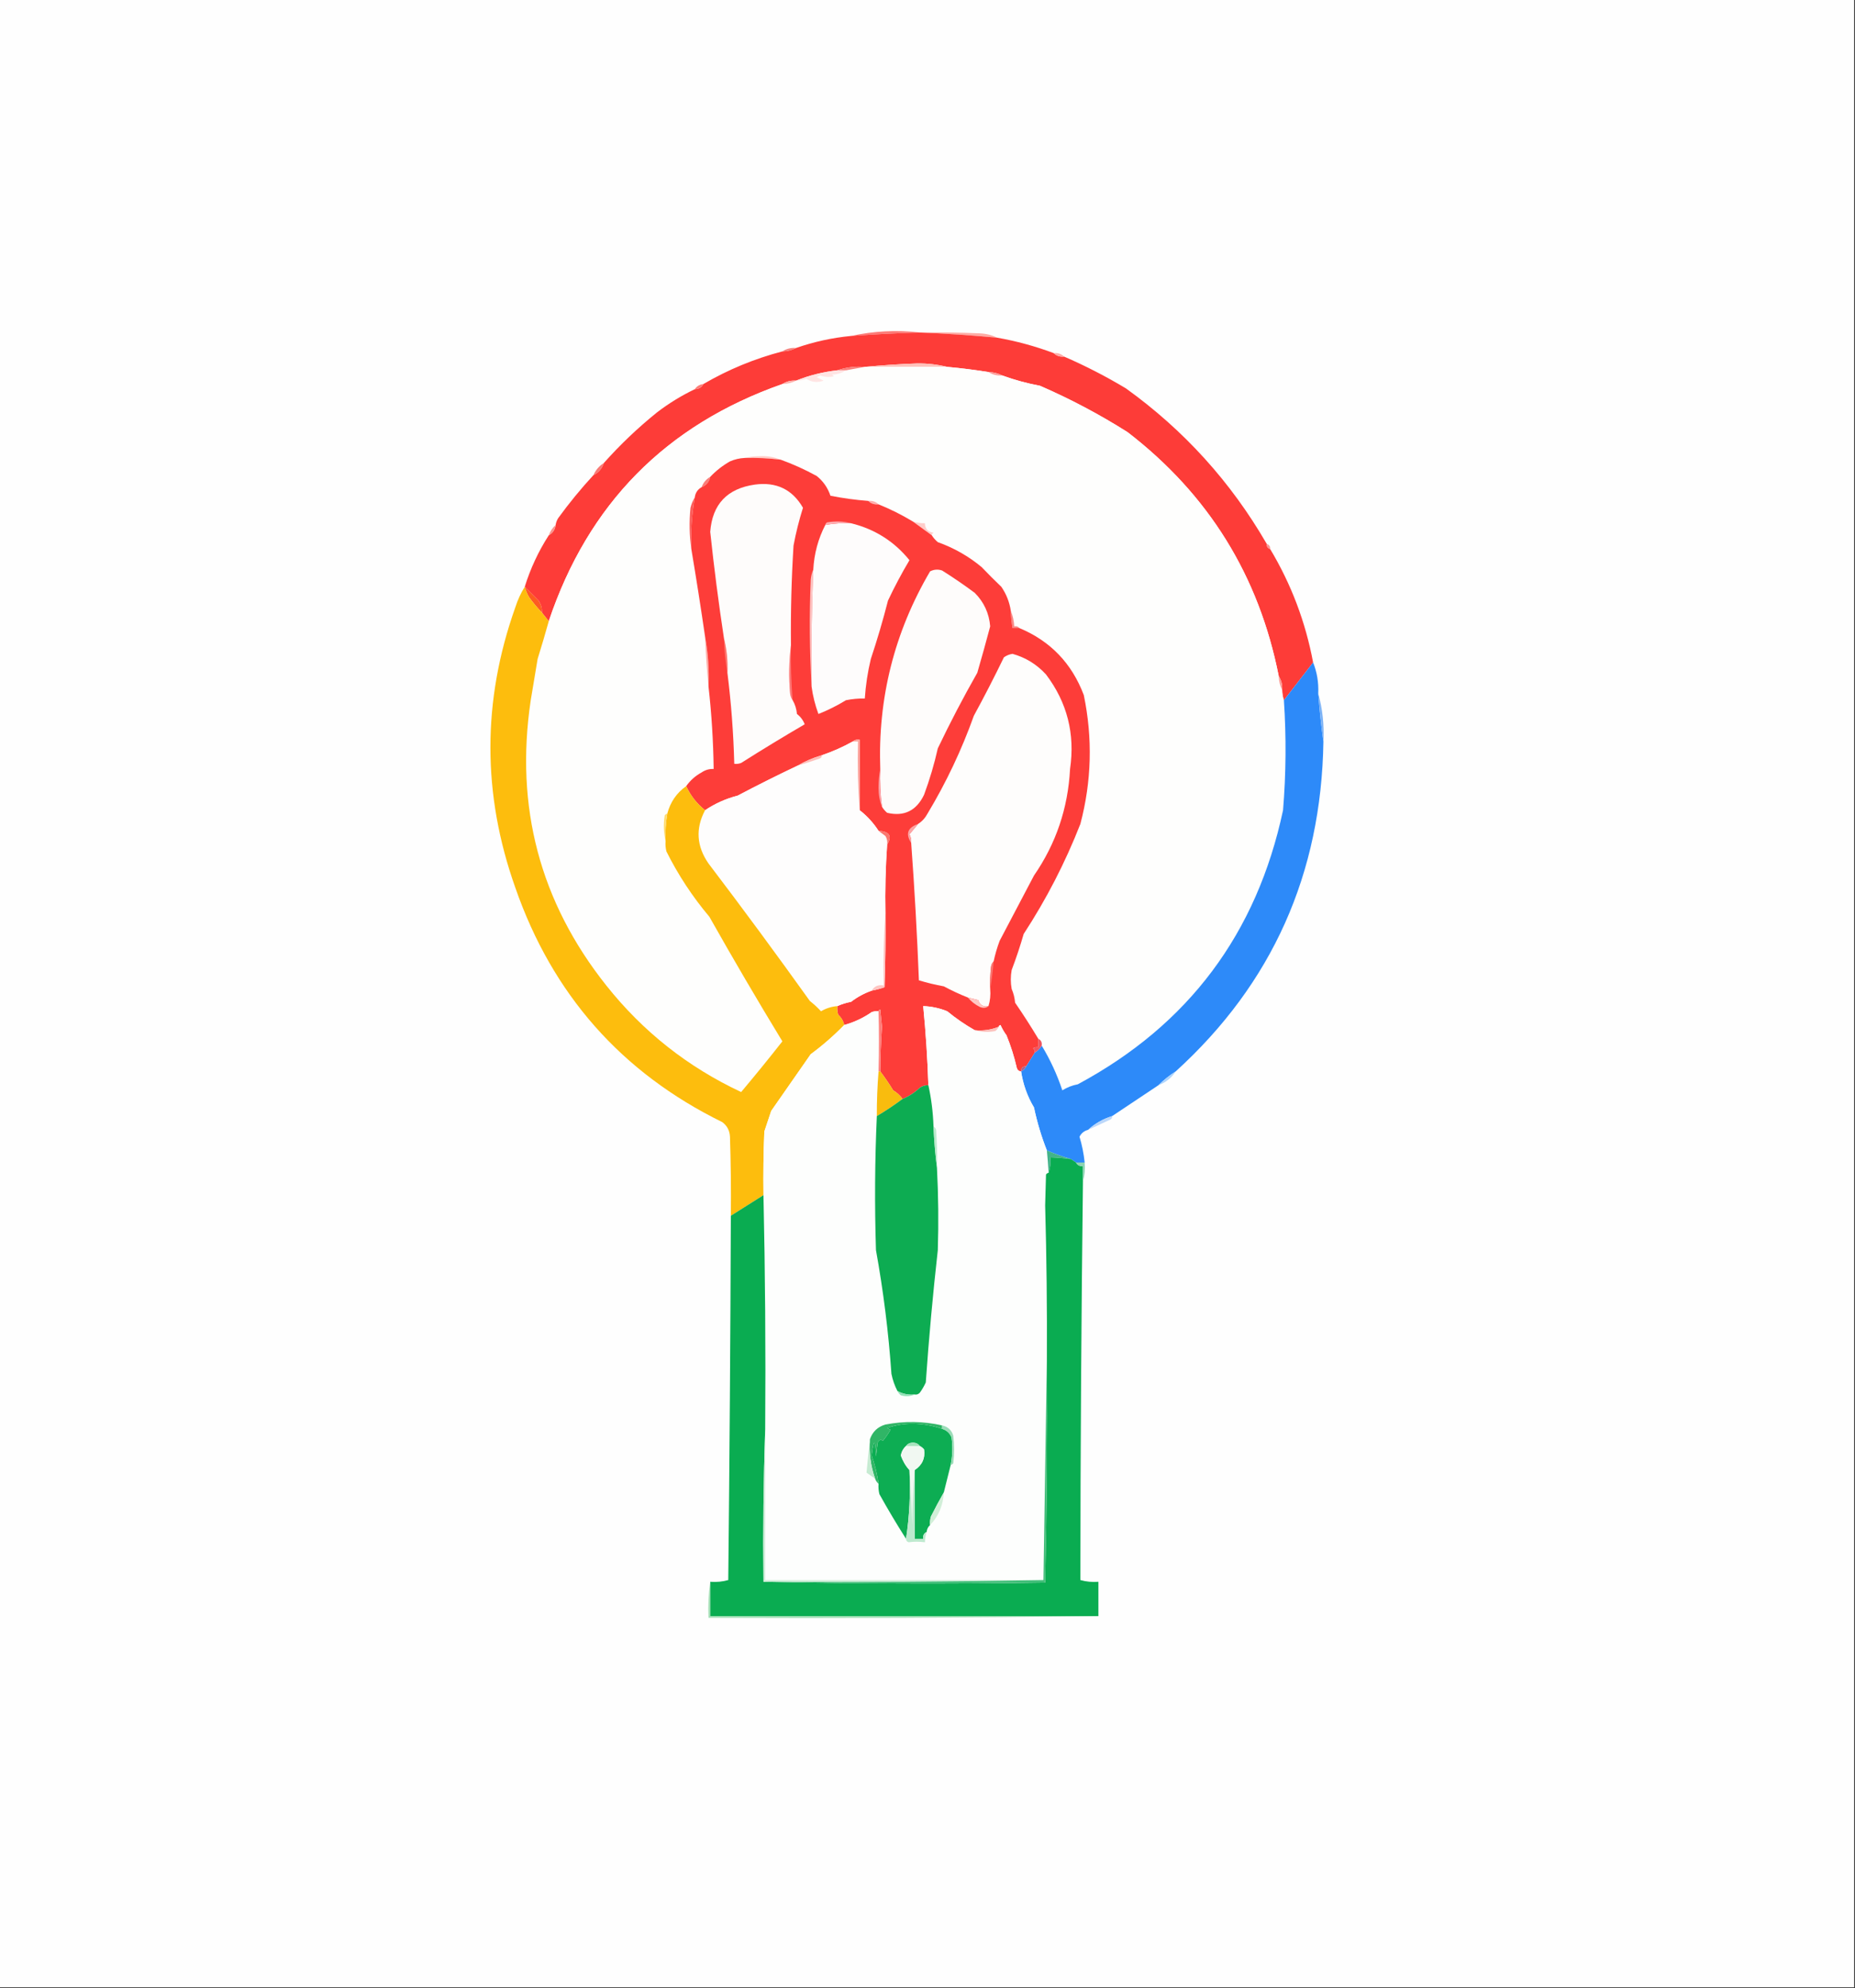 <?xml version="1.0" encoding="UTF-8"?>
<!DOCTYPE svg PUBLIC "-//W3C//DTD SVG 1.1//EN" "http://www.w3.org/Graphics/SVG/1.1/DTD/svg11.dtd">
<svg xmlns="http://www.w3.org/2000/svg" version="1.1" width="1080px" height="1157px" style="shape-rendering:geometricPrecision; text-rendering:geometricPrecision; image-rendering:optimizeQuality; fill-rule:evenodd; clip-rule:evenodd" xmlns:xlink="http://www.w3.org/1999/xlink">
<rect width="100%" height="100%" fill="#333333" stroke="none"/>
<g><path style="opacity:1" fill="#fefefe" d="M -0.5,-0.5 C 359.5,-0.5 719.5,-0.5 1079.5,-0.5C 1079.5,385.167 1079.5,770.833 1079.5,1156.5C 719.5,1156.5 359.5,1156.5 -0.5,1156.5C -0.5,770.833 -0.5,385.167 -0.5,-0.5 Z"/></g>
<g><path style="opacity:1" fill="#fd7a76" d="M 535.5,193.5 C 522.151,193.882 508.818,194.549 495.5,195.5C 508.741,192.615 522.075,191.948 535.5,193.5 Z"/></g>
<g><path style="opacity:1" fill="#feaba4" d="M 535.5,193.5 C 547.171,193.333 558.838,193.5 570.5,194C 574.133,194.149 577.466,194.982 580.5,196.5C 565.381,195.106 550.381,194.106 535.5,193.5 Z"/></g>
<g><path style="opacity:1" fill="#fd3c38" d="M 535.5,193.5 C 550.381,194.106 565.381,195.106 580.5,196.5C 591.807,198.493 602.807,201.493 613.5,205.5C 615.102,207.074 617.102,207.741 619.5,207.5C 631.804,212.82 643.804,218.987 655.5,226C 689.323,250.321 716.656,280.488 737.5,316.5C 737.427,318.027 738.094,319.027 739.5,319.5C 751.773,339.984 760.107,361.984 764.5,385.5C 758.825,392.84 753.159,400.173 747.5,407.5C 746.85,405.565 746.517,403.565 746.5,401.5C 746.706,398.505 746.04,395.838 744.5,393.5C 732.965,335.089 703.632,287.755 656.5,251.5C 640.145,241.157 623.145,232.157 605.5,224.5C 597.883,223.065 590.549,221.065 583.5,218.5C 581.095,217.232 578.428,216.565 575.5,216.5C 567.53,215.239 559.53,214.239 551.5,213.5C 545.893,212.117 540.059,211.45 534,211.5C 523.658,211.871 513.491,212.537 503.5,213.5C 497.886,213.073 492.553,213.74 487.5,215.5C 479.105,216.444 471.105,218.444 463.5,221.5C 460.505,221.294 457.838,221.96 455.5,223.5C 387.717,247.283 342.384,293.283 319.5,361.5C 318.197,359.858 316.864,358.191 315.5,356.5C 315.613,353.951 314.946,351.618 313.5,349.5C 310.764,346.764 308.098,344.098 305.5,341.5C 308.829,330.83 313.496,320.83 319.5,311.5C 321.822,310.198 323.155,308.198 323.5,305.5C 323.709,304.078 324.209,302.745 325,301.5C 331.374,292.729 338.207,284.395 345.5,276.5C 348.493,275.007 350.493,272.674 351.5,269.5C 361.003,258.831 371.337,248.998 382.5,240C 389.388,234.725 396.721,230.225 404.5,226.5C 406.848,226.408 408.514,225.408 409.5,223.5C 424.005,215.047 439.338,208.714 455.5,204.5C 458.428,204.435 461.095,203.768 463.5,202.5C 473.788,198.907 484.454,196.574 495.5,195.5C 508.818,194.549 522.151,193.882 535.5,193.5 Z"/></g>
<g><path style="opacity:1" fill="#f5807c" d="M 463.5,202.5 C 461.095,203.768 458.428,204.435 455.5,204.5C 457.838,202.96 460.505,202.294 463.5,202.5 Z"/></g>
<g><path style="opacity:1" fill="#fdaca8" d="M 613.5,205.5 C 615.898,205.259 617.898,205.926 619.5,207.5C 617.102,207.741 615.102,207.074 613.5,205.5 Z"/></g>
<g><path style="opacity:1" fill="#ffc3bc" d="M 551.5,213.5 C 535.5,213.5 519.5,213.5 503.5,213.5C 513.491,212.537 523.658,211.871 534,211.5C 540.059,211.45 545.893,212.117 551.5,213.5 Z"/></g>
<g><path style="opacity:1" fill="#fefefd" d="M 503.5,213.5 C 519.5,213.5 535.5,213.5 551.5,213.5C 559.53,214.239 567.53,215.239 575.5,216.5C 577.838,218.04 580.505,218.706 583.5,218.5C 590.549,221.065 597.883,223.065 605.5,224.5C 623.145,232.157 640.145,241.157 656.5,251.5C 703.632,287.755 732.965,335.089 744.5,393.5C 744.565,396.428 745.232,399.095 746.5,401.5C 746.517,403.565 746.85,405.565 747.5,407.5C 748.922,428.842 748.756,450.175 747,471.5C 731.726,543.276 691.892,596.443 627.5,631C 624.287,631.606 621.287,632.773 618.5,634.5C 615.454,625.345 611.454,616.679 606.5,608.5C 606.771,606.62 606.104,605.287 604.5,604.5C 600.241,597.395 595.741,590.395 591,583.5C 590.759,580.711 590.092,578.044 589,575.5C 588.333,571.833 588.333,568.167 589,564.5C 591.622,557.59 593.956,550.59 596,543.5C 609.199,523.301 620.199,501.967 629,479.5C 635.557,454.687 636.223,429.687 631,404.5C 624.043,386.045 611.543,373.045 593.5,365.5C 592.791,364.596 591.791,364.263 590.5,364.5C 590.324,361.273 589.657,358.273 588.5,355.5C 587.75,350.418 585.917,345.751 583,341.5C 579.113,337.789 575.279,333.956 571.5,330C 563.884,323.677 555.384,318.844 546,315.5C 544.588,314.314 543.421,312.981 542.5,311.5C 542.611,310.883 542.944,310.383 543.5,310C 540.228,309.563 538.561,307.73 538.5,304.5C 536.097,304.552 533.764,304.219 531.5,303.5C 525.063,299.615 518.396,296.282 511.5,293.5C 509.898,291.926 507.898,291.259 505.5,291.5C 498.113,290.936 490.779,289.936 483.5,288.5C 481.929,283.843 479.263,280.01 475.5,277C 468.701,273.265 461.701,270.098 454.5,267.5C 450.797,265.945 446.797,265.278 442.5,265.5C 439.314,265.502 436.314,265.835 433.5,266.5C 430.557,266.647 427.724,267.313 425,268.5C 420.76,270.899 416.926,273.899 413.5,277.5C 411.086,278.911 409.419,280.911 408.5,283.5C 406.178,284.802 404.845,286.802 404.5,289.5C 403.4,291.277 402.566,293.277 402,295.5C 401.177,303.677 401.344,311.677 402.5,319.5C 405.351,336.458 408.018,353.458 410.5,370.5C 410.872,380.338 411.539,390.005 412.5,399.5C 414.297,415.438 415.297,431.438 415.5,447.5C 412.951,447.387 410.618,448.054 408.5,449.5C 404.863,451.48 401.863,454.146 399.5,457.5C 393.951,461.408 390.285,466.741 388.5,473.5C 387.883,473.611 387.383,473.944 387,474.5C 386.184,479.684 386.35,484.684 387.5,489.5C 387.338,491.527 387.505,493.527 388,495.5C 394.83,509.161 403.163,521.827 413,533.5C 426.784,557.937 440.951,582.103 455.5,606C 447.613,616.041 439.613,625.874 431.5,635.5C 400.492,620.996 374.326,600.329 353,573.5C 314.395,524.944 299.729,469.611 309,407.5C 310.333,399.5 311.667,391.5 313,383.5C 315.277,376.172 317.444,368.839 319.5,361.5C 342.384,293.283 387.717,247.283 455.5,223.5C 458.428,223.435 461.095,222.768 463.5,221.5C 465.547,221.489 467.547,221.156 469.5,220.5C 472.697,222.469 476.03,222.803 479.5,221.5C 478.167,220.833 476.833,220.167 475.5,219.5C 476.167,219.167 476.833,218.833 477.5,218.5C 480.132,219.44 482.798,219.607 485.5,219C 485.167,218.667 484.833,218.333 484.5,218C 487.522,217.902 490.189,217.068 492.5,215.5C 496.167,214.833 499.833,214.167 503.5,213.5 Z"/></g>
<g><path style="opacity:1" fill="#fc7d79" d="M 503.5,213.5 C 499.833,214.167 496.167,214.833 492.5,215.5C 490.833,215.5 489.167,215.5 487.5,215.5C 492.553,213.74 497.886,213.073 503.5,213.5 Z"/></g>
<g><path style="opacity:1" fill="#fd9c9a" d="M 575.5,216.5 C 578.428,216.565 581.095,217.232 583.5,218.5C 580.505,218.706 577.838,218.04 575.5,216.5 Z"/></g>
<g><path style="opacity:1" fill="#ffe4e3" d="M 487.5,215.5 C 489.167,215.5 490.833,215.5 492.5,215.5C 490.189,217.068 487.522,217.902 484.5,218C 484.833,218.333 485.167,218.667 485.5,219C 482.798,219.607 480.132,219.44 477.5,218.5C 476.833,218.833 476.167,219.167 475.5,219.5C 476.833,220.167 478.167,220.833 479.5,221.5C 476.03,222.803 472.697,222.469 469.5,220.5C 467.547,221.156 465.547,221.489 463.5,221.5C 471.105,218.444 479.105,216.444 487.5,215.5 Z"/></g>
<g><path style="opacity:1" fill="#feb2ac" d="M 463.5,221.5 C 461.095,222.768 458.428,223.435 455.5,223.5C 457.838,221.96 460.505,221.294 463.5,221.5 Z"/></g>
<g><path style="opacity:1" fill="#fc7c76" d="M 409.5,223.5 C 408.514,225.408 406.848,226.408 404.5,226.5C 405.659,224.75 407.326,223.75 409.5,223.5 Z"/></g>
<g><path style="opacity:1" fill="#ffccc6" d="M 433.5,266.5 C 436.314,265.835 439.314,265.502 442.5,265.5C 446.797,265.278 450.797,265.945 454.5,267.5C 447.535,266.659 440.535,266.326 433.5,266.5 Z"/></g>
<g><path style="opacity:1" fill="#f97873" d="M 351.5,269.5 C 350.493,272.674 348.493,275.007 345.5,276.5C 346.81,273.527 348.81,271.193 351.5,269.5 Z"/></g>
<g><path style="opacity:1" fill="#fa7d78" d="M 413.5,277.5 C 412.927,280.407 411.261,282.407 408.5,283.5C 409.419,280.911 411.086,278.911 413.5,277.5 Z"/></g>
<g><path style="opacity:1" fill="#feaead" d="M 505.5,291.5 C 507.898,291.259 509.898,291.926 511.5,293.5C 509.102,293.741 507.102,293.074 505.5,291.5 Z"/></g>
<g><path style="opacity:1" fill="#fb5c59" d="M 404.5,289.5 C 402.79,299.411 402.123,309.411 402.5,319.5C 401.344,311.677 401.177,303.677 402,295.5C 402.566,293.277 403.4,291.277 404.5,289.5 Z"/></g>
<g><path style="opacity:1" fill="#fa958e" d="M 323.5,305.5 C 323.155,308.198 321.822,310.198 319.5,311.5C 320.34,309.147 321.674,307.147 323.5,305.5 Z"/></g>
<g><path style="opacity:1" fill="#ffcdca" d="M 531.5,303.5 C 533.764,304.219 536.097,304.552 538.5,304.5C 538.561,307.73 540.228,309.563 543.5,310C 542.944,310.383 542.611,310.883 542.5,311.5C 538.788,308.772 535.122,306.106 531.5,303.5 Z"/></g>
<g><path style="opacity:1" fill="#fc9493" d="M 737.5,316.5 C 738.906,316.973 739.573,317.973 739.5,319.5C 738.094,319.027 737.427,318.027 737.5,316.5 Z"/></g>
<g><path style="opacity:1" fill="#fd5b21" d="M 305.5,341.5 C 308.098,344.098 310.764,346.764 313.5,349.5C 314.946,351.618 315.613,353.951 315.5,356.5C 312.802,353.71 310.302,350.71 308,347.5C 306.878,345.593 306.045,343.593 305.5,341.5 Z"/></g>
<g><path style="opacity:1" fill="#f98884" d="M 588.5,355.5 C 589.657,358.273 590.324,361.273 590.5,364.5C 591.791,364.263 592.791,364.596 593.5,365.5C 592.167,365.5 590.833,365.5 589.5,365.5C 588.949,362.193 588.616,358.86 588.5,355.5 Z"/></g>
<g><path style="opacity:1" fill="#feb0a9" d="M 410.5,370.5 C 412.239,379.941 412.905,389.607 412.5,399.5C 411.539,390.005 410.872,380.338 410.5,370.5 Z"/></g>
<g><path style="opacity:1" fill="#fd9d97" d="M 744.5,393.5 C 746.04,395.838 746.706,398.505 746.5,401.5C 745.232,399.095 744.565,396.428 744.5,393.5 Z"/></g>
<g><path style="opacity:1" fill="#fd3d39" d="M 433.5,266.5 C 440.535,266.326 447.535,266.659 454.5,267.5C 461.701,270.098 468.701,273.265 475.5,277C 479.263,280.01 481.929,283.843 483.5,288.5C 490.779,289.936 498.113,290.936 505.5,291.5C 507.102,293.074 509.102,293.741 511.5,293.5C 518.396,296.282 525.063,299.615 531.5,303.5C 535.122,306.106 538.788,308.772 542.5,311.5C 543.421,312.981 544.588,314.314 546,315.5C 555.384,318.844 563.884,323.677 571.5,330C 575.279,333.956 579.113,337.789 583,341.5C 585.917,345.751 587.75,350.418 588.5,355.5C 588.616,358.86 588.949,362.193 589.5,365.5C 590.833,365.5 592.167,365.5 593.5,365.5C 611.543,373.045 624.043,386.045 631,404.5C 636.223,429.687 635.557,454.687 629,479.5C 620.199,501.967 609.199,523.301 596,543.5C 593.956,550.59 591.622,557.59 589,564.5C 588.333,568.167 588.333,571.833 589,575.5C 590.092,578.044 590.759,580.711 591,583.5C 595.741,590.395 600.241,597.395 604.5,604.5C 604.5,606.167 604.5,607.833 604.5,609.5C 603.448,609.351 602.448,609.517 601.5,610C 602.252,610.671 602.586,611.504 602.5,612.5C 600.807,615.184 599.14,617.851 597.5,620.5C 595.5,620.5 594.5,621.5 594.5,623.5C 593.25,623.423 592.417,622.756 592,621.5C 590.512,615.009 588.512,608.676 586,602.5C 584.625,600.624 583.458,598.624 582.5,596.5C 581.893,596.624 581.56,596.957 581.5,597.5C 577.097,599.299 572.43,599.966 567.5,599.5C 561.862,596.297 556.528,592.63 551.5,588.5C 547.003,586.667 542.336,585.667 537.5,585.5C 538.999,600.795 539.999,616.128 540.5,631.5C 538.692,631.491 537.025,631.991 535.5,633C 532.536,635.81 529.202,637.976 525.5,639.5C 524.066,637.51 522.232,635.843 520,634.5C 517.667,630.676 515.167,627.01 512.5,623.5C 512.584,614.826 512.917,606.159 513.5,597.5C 513.167,594.167 512.833,590.833 512.5,587.5C 511.893,587.624 511.56,587.957 511.5,588.5C 510.127,588.343 508.793,588.51 507.5,589C 502.608,592.394 497.275,594.894 491.5,596.5C 490.986,594.132 489.82,592.132 488,590.5C 487.506,588.866 487.34,587.199 487.5,585.5C 489.954,584.379 492.621,583.546 495.5,583C 499.135,580.207 503.135,578.04 507.5,576.5C 510.064,576.021 512.564,575.355 515,574.5C 515.5,560.171 515.667,545.837 515.5,531.5C 515.242,518.137 515.575,504.804 516.5,491.5C 519.553,486.527 517.887,483.86 511.5,483.5C 508.463,478.802 504.797,474.802 500.5,471.5C 500.5,457.833 500.5,444.167 500.5,430.5C 498.901,430.232 497.568,430.566 496.5,431.5C 490.766,434.699 484.766,437.365 478.5,439.5C 473.476,440.943 468.809,442.943 464.5,445.5C 452.754,451.056 441.087,456.889 429.5,463C 422.619,464.777 416.285,467.611 410.5,471.5C 405.751,467.743 402.084,463.077 399.5,457.5C 401.863,454.146 404.863,451.48 408.5,449.5C 410.618,448.054 412.951,447.387 415.5,447.5C 415.297,431.438 414.297,415.438 412.5,399.5C 412.905,389.607 412.239,379.941 410.5,370.5C 408.018,353.458 405.351,336.458 402.5,319.5C 402.123,309.411 402.79,299.411 404.5,289.5C 404.845,286.802 406.178,284.802 408.5,283.5C 411.261,282.407 412.927,280.407 413.5,277.5C 416.926,273.899 420.76,270.899 425,268.5C 427.724,267.313 430.557,266.647 433.5,266.5 Z"/></g>
<g><path style="opacity:1" fill="#fd7877" d="M 460.5,375.5 C 460.291,386.194 460.625,396.86 461.5,407.5C 460.71,406.391 460.21,405.058 460,403.5C 459.176,393.991 459.342,384.657 460.5,375.5 Z"/></g>
<g><path style="opacity:1" fill="#fe756d" d="M 421.5,371.5 C 423.126,377.928 423.793,384.595 423.5,391.5C 422.304,385.03 421.638,378.363 421.5,371.5 Z"/></g>
<g><path style="opacity:1" fill="#fefdfc" d="M 578.5,559.5 C 577.732,560.263 577.232,561.263 577,562.5C 576.501,566.821 576.334,571.154 576.5,575.5C 576.813,579.042 576.479,582.375 575.5,585.5C 572.45,586.077 570.45,584.91 569.5,582C 567.482,581.495 565.482,580.995 563.5,580.5C 558.735,578.618 554.068,576.452 549.5,574C 544.568,573.097 539.735,571.93 535,570.5C 533.957,543.803 532.457,517.136 530.5,490.5C 530.643,488.738 530.309,487.071 529.5,485.5C 531.242,483.437 532.909,481.437 534.5,479.5C 536.807,478.023 538.64,476.023 540,473.5C 550.889,455.389 559.889,436.389 567,416.5C 573.089,405.323 578.922,393.99 584.5,382.5C 586.003,381.443 587.67,380.776 589.5,380.5C 597.136,382.633 603.636,386.633 609,392.5C 621.319,408.774 625.986,427.107 623,447.5C 621.814,470.29 614.814,490.957 602,509.5C 595.315,522.274 588.649,534.94 582,547.5C 580.537,551.423 579.37,555.423 578.5,559.5 Z"/></g>
<g><path style="opacity:1" fill="#fdc4c3" d="M 473.5,331.5 C 472.589,354.151 472.256,376.818 472.5,399.5C 471.337,379.004 471.171,358.337 472,337.5C 472.191,335.292 472.691,333.292 473.5,331.5 Z"/></g>
<g><path style="opacity:1" fill="#fefcfb" d="M 513.5,469.5 C 512.536,462.254 512.203,454.92 512.5,447.5C 511.049,406.227 520.716,367.894 541.5,332.5C 543.765,331.353 546.098,331.186 548.5,332C 555.007,336.086 561.34,340.42 567.5,345C 572.862,350.383 575.862,356.883 576.5,364.5C 574.117,373.49 571.617,382.49 569,391.5C 560.773,405.956 553.107,420.623 546,435.5C 543.939,444.682 541.273,453.682 538,462.5C 533.534,471.817 526.368,475.317 516.5,473C 515.29,471.961 514.29,470.794 513.5,469.5 Z"/></g>
<g><path style="opacity:1" fill="#fefcfc" d="M 495.5,304.5 C 509.294,307.89 520.627,315.057 529.5,326C 524.958,333.618 520.792,341.451 517,349.5C 514.069,360.958 510.736,372.291 507,383.5C 505.187,391.044 504.021,398.711 503.5,406.5C 499.798,406.421 496.132,406.754 492.5,407.5C 487.371,410.642 482.038,413.309 476.5,415.5C 474.578,410.32 473.245,404.987 472.5,399.5C 472.256,376.818 472.589,354.151 473.5,331.5C 474.002,322.212 476.336,313.546 480.5,305.5C 485.438,304.608 490.438,304.274 495.5,304.5 Z"/></g>
<g><path style="opacity:1" fill="#feb0b4" d="M 495.5,304.5 C 490.438,304.274 485.438,304.608 480.5,305.5C 480.611,304.883 480.944,304.383 481.5,304C 486.352,303.185 491.019,303.352 495.5,304.5 Z"/></g>
<g><path style="opacity:1" fill="#fefcfb" d="M 460.5,375.5 C 459.342,384.657 459.176,393.991 460,403.5C 460.21,405.058 460.71,406.391 461.5,407.5C 462.887,409.877 463.721,412.543 464,415.5C 466.077,417.076 467.577,419.076 468.5,421.5C 456.076,428.738 443.742,436.238 431.5,444C 430.207,444.49 428.873,444.657 427.5,444.5C 427.037,426.762 425.704,409.096 423.5,391.5C 423.793,384.595 423.126,377.928 421.5,371.5C 418.366,350.896 415.7,330.23 413.5,309.5C 414.718,293.446 423.384,284.279 439.5,282C 452.006,280.316 461.34,284.816 467.5,295.5C 465.222,302.725 463.388,310.059 462,317.5C 460.8,336.815 460.3,356.148 460.5,375.5 Z"/></g>
<g><path style="opacity:1" fill="#2d8af9" d="M 764.5,385.5 C 766.776,391.155 767.776,397.155 767.5,403.5C 768.191,413.009 769.191,422.343 770.5,431.5C 769.312,508.489 740.646,572.489 684.5,623.5C 680.854,625.817 677.52,628.484 674.5,631.5C 665.456,637.564 656.456,643.564 647.5,649.5C 642.101,651.19 637.434,653.857 633.5,657.5C 631.245,658.087 629.579,659.42 628.5,661.5C 629.98,666.419 630.98,671.419 631.5,676.5C 629.833,676.5 628.167,676.5 626.5,676.5C 625.5,675.833 624.5,675.167 623.5,674.5C 618.78,673.148 614.113,671.481 609.5,669.5C 606.311,661.429 603.811,653.095 602,644.5C 598.127,638.021 595.627,631.021 594.5,623.5C 595.833,622.833 596.833,621.833 597.5,620.5C 599.14,617.851 600.807,615.184 602.5,612.5C 604.167,611.5 605.5,610.167 606.5,608.5C 611.454,616.679 615.454,625.345 618.5,634.5C 621.287,632.773 624.287,631.606 627.5,631C 691.892,596.443 731.726,543.276 747,471.5C 748.756,450.175 748.922,428.842 747.5,407.5C 753.159,400.173 758.825,392.84 764.5,385.5 Z"/></g>
<g><path style="opacity:1" fill="#7db3f6" d="M 767.5,403.5 C 769.987,412.532 770.987,421.865 770.5,431.5C 769.191,422.343 768.191,413.009 767.5,403.5 Z"/></g>
<g><path style="opacity:1" fill="#fefdfd" d="M 496.5,431.5 C 497.5,431.5 498.5,431.5 499.5,431.5C 499.171,445.01 499.504,458.344 500.5,471.5C 504.797,474.802 508.463,478.802 511.5,483.5C 512.765,484.479 514.099,485.479 515.5,486.5C 516.452,488.045 516.785,489.712 516.5,491.5C 515.575,504.804 515.242,518.137 515.5,531.5C 514.504,545.323 514.171,559.323 514.5,573.5C 511.369,572.908 509.036,573.908 507.5,576.5C 503.135,578.04 499.135,580.207 495.5,583C 492.621,583.546 489.954,584.379 487.5,585.5C 484.125,585.767 480.958,586.767 478,588.5C 476.004,586.339 473.838,584.339 471.5,582.5C 452.227,555.558 432.561,528.891 412.5,502.5C 405.527,492.467 404.86,482.134 410.5,471.5C 416.285,467.611 422.619,464.777 429.5,463C 441.087,456.889 452.754,451.056 464.5,445.5C 468.68,444.274 472.846,442.94 477,441.5C 478.03,441.164 478.53,440.497 478.5,439.5C 484.766,437.365 490.766,434.699 496.5,431.5 Z"/></g>
<g><path style="opacity:1" fill="#febeb9" d="M 478.5,439.5 C 478.53,440.497 478.03,441.164 477,441.5C 472.846,442.94 468.68,444.274 464.5,445.5C 468.809,442.943 473.476,440.943 478.5,439.5 Z"/></g>
<g><path style="opacity:1" fill="#fca59e" d="M 496.5,431.5 C 497.568,430.566 498.901,430.232 500.5,430.5C 500.5,444.167 500.5,457.833 500.5,471.5C 499.504,458.344 499.171,445.01 499.5,431.5C 498.5,431.5 497.5,431.5 496.5,431.5 Z"/></g>
<g><path style="opacity:1" fill="#fca3a8" d="M 512.5,447.5 C 512.203,454.92 512.536,462.254 513.5,469.5C 512.178,466.232 511.511,462.565 511.5,458.5C 511.501,454.651 511.835,450.984 512.5,447.5 Z"/></g>
<g><path style="opacity:1" fill="#fa776f" d="M 511.5,483.5 C 517.887,483.86 519.553,486.527 516.5,491.5C 516.785,489.712 516.452,488.045 515.5,486.5C 514.099,485.479 512.765,484.479 511.5,483.5 Z"/></g>
<g><path style="opacity:1" fill="#fda5a5" d="M 534.5,479.5 C 532.909,481.437 531.242,483.437 529.5,485.5C 530.309,487.071 530.643,488.738 530.5,490.5C 527.066,485.272 528.399,481.605 534.5,479.5 Z"/></g>
<g><path style="opacity:1" fill="#fdbd0d" d="M 305.5,341.5 C 306.045,343.593 306.878,345.593 308,347.5C 310.302,350.71 312.802,353.71 315.5,356.5C 316.864,358.191 318.197,359.858 319.5,361.5C 317.444,368.839 315.277,376.172 313,383.5C 311.667,391.5 310.333,399.5 309,407.5C 299.729,469.611 314.395,524.944 353,573.5C 374.326,600.329 400.492,620.996 431.5,635.5C 439.613,625.874 447.613,616.041 455.5,606C 440.951,582.103 426.784,557.937 413,533.5C 403.163,521.827 394.83,509.161 388,495.5C 387.505,493.527 387.338,491.527 387.5,489.5C 387.267,484.105 387.6,478.772 388.5,473.5C 390.285,466.741 393.951,461.408 399.5,457.5C 402.084,463.077 405.751,467.743 410.5,471.5C 404.86,482.134 405.527,492.467 412.5,502.5C 432.561,528.891 452.227,555.558 471.5,582.5C 473.838,584.339 476.004,586.339 478,588.5C 480.958,586.767 484.125,585.767 487.5,585.5C 487.34,587.199 487.506,588.866 488,590.5C 489.82,592.132 490.986,594.132 491.5,596.5C 485.489,602.674 478.989,608.341 472,613.5C 464.333,624.5 456.667,635.5 449,646.5C 447.667,650.5 446.333,654.5 445,658.5C 444.5,670.829 444.333,683.162 444.5,695.5C 438.187,699.469 431.854,703.469 425.5,707.5C 425.667,692.163 425.5,676.83 425,661.5C 424.812,657.91 423.312,655.076 420.5,653C 361.777,624.167 321.61,578.667 300,516.5C 280.697,462.133 280.697,407.799 300,353.5C 301.372,349.186 303.205,345.186 305.5,341.5 Z"/></g>
<g><path style="opacity:1" fill="#ffdd73" d="M 388.5,473.5 C 387.6,478.772 387.267,484.105 387.5,489.5C 386.35,484.684 386.184,479.684 387,474.5C 387.383,473.944 387.883,473.611 388.5,473.5 Z"/></g>
<g><path style="opacity:1" fill="#fec5c2" d="M 515.5,531.5 C 515.667,545.837 515.5,560.171 515,574.5C 512.564,575.355 510.064,576.021 507.5,576.5C 509.036,573.908 511.369,572.908 514.5,573.5C 514.171,559.323 514.504,545.323 515.5,531.5 Z"/></g>
<g><path style="opacity:1" fill="#f97772" d="M 578.5,559.5 C 578.048,564.998 577.381,570.331 576.5,575.5C 576.334,571.154 576.501,566.821 577,562.5C 577.232,561.263 577.732,560.263 578.5,559.5 Z"/></g>
<g><path style="opacity:1" fill="#ffc8c4" d="M 563.5,580.5 C 565.482,580.995 567.482,581.495 569.5,582C 570.45,584.91 572.45,586.077 575.5,585.5C 574.054,586.613 572.387,586.78 570.5,586C 567.734,584.629 565.401,582.796 563.5,580.5 Z"/></g>
<g><path style="opacity:1" fill="#fdfefd" d="M 567.5,599.5 C 571.311,600.645 575.311,600.812 579.5,600C 580.381,599.292 581.047,598.458 581.5,597.5C 581.56,596.957 581.893,596.624 582.5,596.5C 583.458,598.624 584.625,600.624 586,602.5C 588.512,608.676 590.512,615.009 592,621.5C 592.417,622.756 593.25,623.423 594.5,623.5C 595.627,631.021 598.127,638.021 602,644.5C 603.811,653.095 606.311,661.429 609.5,669.5C 609.927,673.824 610.261,678.158 610.5,682.5C 609.883,682.611 609.383,682.944 609,683.5C 608.833,689.5 608.667,695.5 608.5,701.5C 609.333,731.494 609.667,761.494 609.5,791.5C 608.833,834.167 608.167,876.833 607.5,919.5C 553.5,919.5 499.5,919.5 445.5,919.5C 445.5,890.167 445.5,860.833 445.5,831.5C 445.832,785.997 445.499,740.664 444.5,695.5C 444.333,683.162 444.5,670.829 445,658.5C 446.333,654.5 447.667,650.5 449,646.5C 456.667,635.5 464.333,624.5 472,613.5C 478.989,608.341 485.489,602.674 491.5,596.5C 497.275,594.894 502.608,592.394 507.5,589C 508.793,588.51 510.127,588.343 511.5,588.5C 511.821,599.985 511.821,611.651 511.5,623.5C 510.797,632.149 510.464,640.815 510.5,649.5C 509.337,675.33 509.17,701.33 510,727.5C 514.311,751.32 517.311,775.32 519,799.5C 519.738,803.11 520.905,806.443 522.5,809.5C 522.953,810.458 523.619,811.292 524.5,812C 527.367,812.801 530.034,812.634 532.5,811.5C 533.675,811.719 534.675,811.386 535.5,810.5C 536.875,808.624 538.042,806.624 539,804.5C 540.795,778.782 543.128,753.115 546,727.5C 546.5,711.494 546.333,695.494 545.5,679.5C 545.666,672.159 545.5,664.826 545,657.5C 544.722,656.584 544.222,655.918 543.5,655.5C 543.217,647.273 542.217,639.273 540.5,631.5C 539.999,616.128 538.999,600.795 537.5,585.5C 542.336,585.667 547.003,586.667 551.5,588.5C 556.528,592.63 561.862,596.297 567.5,599.5 Z"/></g>
<g><path style="opacity:1" fill="#fcc2bd" d="M 581.5,597.5 C 581.047,598.458 580.381,599.292 579.5,600C 575.311,600.812 571.311,600.645 567.5,599.5C 572.43,599.966 577.097,599.299 581.5,597.5 Z"/></g>
<g><path style="opacity:1" fill="#fe7f7b" d="M 511.5,588.5 C 511.56,587.957 511.893,587.624 512.5,587.5C 512.833,590.833 513.167,594.167 513.5,597.5C 512.917,606.159 512.584,614.826 512.5,623.5C 512.167,623.5 511.833,623.5 511.5,623.5C 511.821,611.651 511.821,599.985 511.5,588.5 Z"/></g>
<g><path style="opacity:1" fill="#ee5661" d="M 604.5,604.5 C 606.104,605.287 606.771,606.62 606.5,608.5C 605.5,610.167 604.167,611.5 602.5,612.5C 602.586,611.504 602.252,610.671 601.5,610C 602.448,609.517 603.448,609.351 604.5,609.5C 604.5,607.833 604.5,606.167 604.5,604.5 Z"/></g>
<g><path style="opacity:1" fill="#ab628a" d="M 597.5,620.5 C 596.833,621.833 595.833,622.833 594.5,623.5C 594.5,621.5 595.5,620.5 597.5,620.5 Z"/></g>
<g><path style="opacity:1" fill="#aed4fc" d="M 684.5,623.5 C 682.082,627.245 678.749,629.912 674.5,631.5C 677.52,628.484 680.854,625.817 684.5,623.5 Z"/></g>
<g><path style="opacity:1" fill="#f9bc0e" d="M 511.5,623.5 C 511.833,623.5 512.167,623.5 512.5,623.5C 515.167,627.01 517.667,630.676 520,634.5C 522.232,635.843 524.066,637.51 525.5,639.5C 520.709,643.068 515.709,646.402 510.5,649.5C 510.464,640.815 510.797,632.149 511.5,623.5 Z"/></g>
<g><path style="opacity:1" fill="#0dac52" d="M 540.5,631.5 C 542.217,639.273 543.217,647.273 543.5,655.5C 543.841,663.675 544.508,671.675 545.5,679.5C 546.333,695.494 546.5,711.494 546,727.5C 543.128,753.115 540.795,778.782 539,804.5C 538.042,806.624 536.875,808.624 535.5,810.5C 534.675,811.386 533.675,811.719 532.5,811.5C 528.885,811.845 525.552,811.178 522.5,809.5C 520.905,806.443 519.738,803.11 519,799.5C 517.311,775.32 514.311,751.32 510,727.5C 509.17,701.33 509.337,675.33 510.5,649.5C 515.709,646.402 520.709,643.068 525.5,639.5C 529.202,637.976 532.536,635.81 535.5,633C 537.025,631.991 538.692,631.491 540.5,631.5 Z"/></g>
<g><path style="opacity:1" fill="#bbd7fa" d="M 647.5,649.5 C 647.631,650.376 647.298,651.043 646.5,651.5C 642.01,653.534 637.677,655.534 633.5,657.5C 637.434,653.857 642.101,651.19 647.5,649.5 Z"/></g>
<g><path style="opacity:1" fill="#bde9ce" d="M 543.5,655.5 C 544.222,655.918 544.722,656.584 545,657.5C 545.5,664.826 545.666,672.159 545.5,679.5C 544.508,671.675 543.841,663.675 543.5,655.5 Z"/></g>
<g><path style="opacity:1" fill="#43b389" d="M 609.5,669.5 C 614.113,671.481 618.78,673.148 623.5,674.5C 619.519,673.979 615.519,673.646 611.5,673.5C 611.81,676.713 611.477,679.713 610.5,682.5C 610.261,678.158 609.927,673.824 609.5,669.5 Z"/></g>
<g><path style="opacity:1" fill="#0aac51" d="M 623.5,674.5 C 624.5,675.167 625.5,675.833 626.5,676.5C 627.287,678.104 628.62,678.771 630.5,678.5C 630.5,681.5 630.5,684.5 630.5,687.5C 629.561,764.67 629.061,842.004 629,919.5C 632.394,920.456 635.894,920.789 639.5,920.5C 639.5,927.167 639.5,933.833 639.5,940.5C 564.167,940.5 488.833,940.5 413.5,940.5C 413.5,933.833 413.5,927.167 413.5,920.5C 417.106,920.789 420.606,920.456 424,919.5C 424.762,848.835 425.262,778.168 425.5,707.5C 431.854,703.469 438.187,699.469 444.5,695.5C 445.499,740.664 445.832,785.997 445.5,831.5C 444.502,860.995 444.169,890.662 444.5,920.5C 498.998,921.665 553.665,921.832 608.5,921C 609.497,877.906 609.83,834.739 609.5,791.5C 609.667,761.494 609.333,731.494 608.5,701.5C 608.667,695.5 608.833,689.5 609,683.5C 609.383,682.944 609.883,682.611 610.5,682.5C 611.477,679.713 611.81,676.713 611.5,673.5C 615.519,673.646 619.519,673.979 623.5,674.5 Z"/></g>
<g><path style="opacity:1" fill="#8cd2b3" d="M 626.5,676.5 C 628.167,676.5 629.833,676.5 631.5,676.5C 631.815,680.371 631.482,684.038 630.5,687.5C 630.5,684.5 630.5,681.5 630.5,678.5C 628.62,678.771 627.287,678.104 626.5,676.5 Z"/></g>
<g><path style="opacity:1" fill="#93e2b7" d="M 522.5,809.5 C 525.552,811.178 528.885,811.845 532.5,811.5C 530.034,812.634 527.367,812.801 524.5,812C 523.619,811.292 522.953,810.458 522.5,809.5 Z"/></g>
<g><path style="opacity:1" fill="#0dad53" d="M 548.5,831.5 C 551.112,832.277 552.945,833.944 554,836.5C 554.733,841.885 554.567,847.218 553.5,852.5C 552.176,857.726 550.843,863.06 549.5,868.5C 546.92,873.031 544.42,877.698 542,882.5C 541.506,884.134 541.34,885.801 541.5,887.5C 540.326,888.514 539.66,889.847 539.5,891.5C 537.896,892.287 537.229,893.62 537.5,895.5C 535.833,895.5 534.167,895.5 532.5,895.5C 532.5,882.167 532.5,868.833 532.5,855.5C 536.895,852.624 538.728,848.624 538,843.5C 537.292,842.619 536.458,841.953 535.5,841.5C 534.666,840.252 533.333,839.585 531.5,839.5C 529.667,839.585 528.334,840.252 527.5,841.5C 525.863,842.974 524.863,844.808 524.5,847C 525.598,850.242 527.265,853.076 529.5,855.5C 530.148,869.209 529.481,882.542 527.5,895.5C 522.108,887.062 516.941,878.395 512,869.5C 511.505,867.527 511.338,865.527 511.5,863.5C 510.724,857.896 509.391,852.396 507.5,847C 508.719,837.082 509.553,837.249 510,847.5C 510.333,844.833 510.667,842.167 511,839.5C 511.853,837.875 512.853,837.542 514,838.5C 515.681,836.452 517.181,834.285 518.5,832C 517.833,831.667 517.167,831.333 516.5,831C 526.504,827.552 537.171,827.719 548.5,831.5 Z"/></g>
<g><path style="opacity:1" fill="#30b566" d="M 548.5,829.5 C 548.5,830.167 548.5,830.833 548.5,831.5C 537.171,827.719 526.504,827.552 516.5,831C 517.167,831.333 517.833,831.667 518.5,832C 517.181,834.285 515.681,836.452 514,838.5C 512.853,837.542 511.853,837.875 511,839.5C 510.667,842.167 510.333,844.833 510,847.5C 509.553,837.249 508.719,837.082 507.5,847C 509.391,852.396 510.724,857.896 511.5,863.5C 510.599,862.71 509.932,861.71 509.5,860.5C 506.9,853.113 505.9,845.447 506.5,837.5C 508.043,833.124 511.043,830.291 515.5,829C 526.588,826.889 537.588,827.056 548.5,829.5 Z"/></g>
<g><path style="opacity:1" fill="#9adcb7" d="M 548.5,829.5 C 551.886,830.261 554.053,832.261 555,835.5C 555.667,840.833 555.667,846.167 555,851.5C 554.617,852.056 554.117,852.389 553.5,852.5C 554.567,847.218 554.733,841.885 554,836.5C 552.945,833.944 551.112,832.277 548.5,831.5C 548.5,830.833 548.5,830.167 548.5,829.5 Z"/></g>
<g><path style="opacity:1" fill="#a7e3bd" d="M 535.5,841.5 C 532.833,841.5 530.167,841.5 527.5,841.5C 528.334,840.252 529.667,839.585 531.5,839.5C 533.333,839.585 534.666,840.252 535.5,841.5 Z"/></g>
<g><path style="opacity:1" fill="#f1f8f2" d="M 527.5,841.5 C 530.167,841.5 532.833,841.5 535.5,841.5C 536.458,841.953 537.292,842.619 538,843.5C 538.728,848.624 536.895,852.624 532.5,855.5C 531.67,865.992 531.17,876.659 531,887.5C 530.83,876.659 530.33,865.992 529.5,855.5C 527.265,853.076 525.598,850.242 524.5,847C 524.863,844.808 525.863,842.974 527.5,841.5 Z"/></g>
<g><path style="opacity:1" fill="#c6ebd2" d="M 506.5,837.5 C 505.9,845.447 506.9,853.113 509.5,860.5C 507.447,859.051 505.78,857.884 504.5,857C 505.113,850.356 505.779,843.856 506.5,837.5 Z"/></g>
<g><path style="opacity:1" fill="#d1efd8" d="M 549.5,868.5 C 549.119,876.027 546.452,882.36 541.5,887.5C 541.34,885.801 541.506,884.134 542,882.5C 544.42,877.698 546.92,873.031 549.5,868.5 Z"/></g>
<g><path style="opacity:1" fill="#bde9ce" d="M 529.5,855.5 C 530.33,865.992 530.83,876.659 531,887.5C 531.17,876.659 531.67,865.992 532.5,855.5C 532.5,868.833 532.5,882.167 532.5,895.5C 534.167,895.5 535.833,895.5 537.5,895.5C 537.229,893.62 537.896,892.287 539.5,891.5C 538.85,893.435 538.517,895.435 538.5,897.5C 535.231,897.077 532.064,897.077 529,897.5C 527.97,897.164 527.47,896.497 527.5,895.5C 529.481,882.542 530.148,869.209 529.5,855.5 Z"/></g>
<g><path style="opacity:1" fill="#d1edda" d="M 445.5,831.5 C 445.5,860.833 445.5,890.167 445.5,919.5C 499.5,919.5 553.5,919.5 607.5,919.5C 553.336,920.499 499.003,920.832 444.5,920.5C 444.169,890.662 444.502,860.995 445.5,831.5 Z"/></g>
<g><path style="opacity:1" fill="#42be79" d="M 609.5,791.5 C 609.83,834.739 609.497,877.906 608.5,921C 553.665,921.832 498.998,921.665 444.5,920.5C 499.003,920.832 553.336,920.499 607.5,919.5C 608.167,876.833 608.833,834.167 609.5,791.5 Z"/></g>
<g><path style="opacity:1" fill="#a6e0b8" d="M 413.5,920.5 C 413.5,927.167 413.5,933.833 413.5,940.5C 488.833,940.5 564.167,940.5 639.5,940.5C 564.002,941.499 488.335,941.833 412.5,941.5C 412.175,934.313 412.509,927.313 413.5,920.5 Z"/></g>
</svg>
